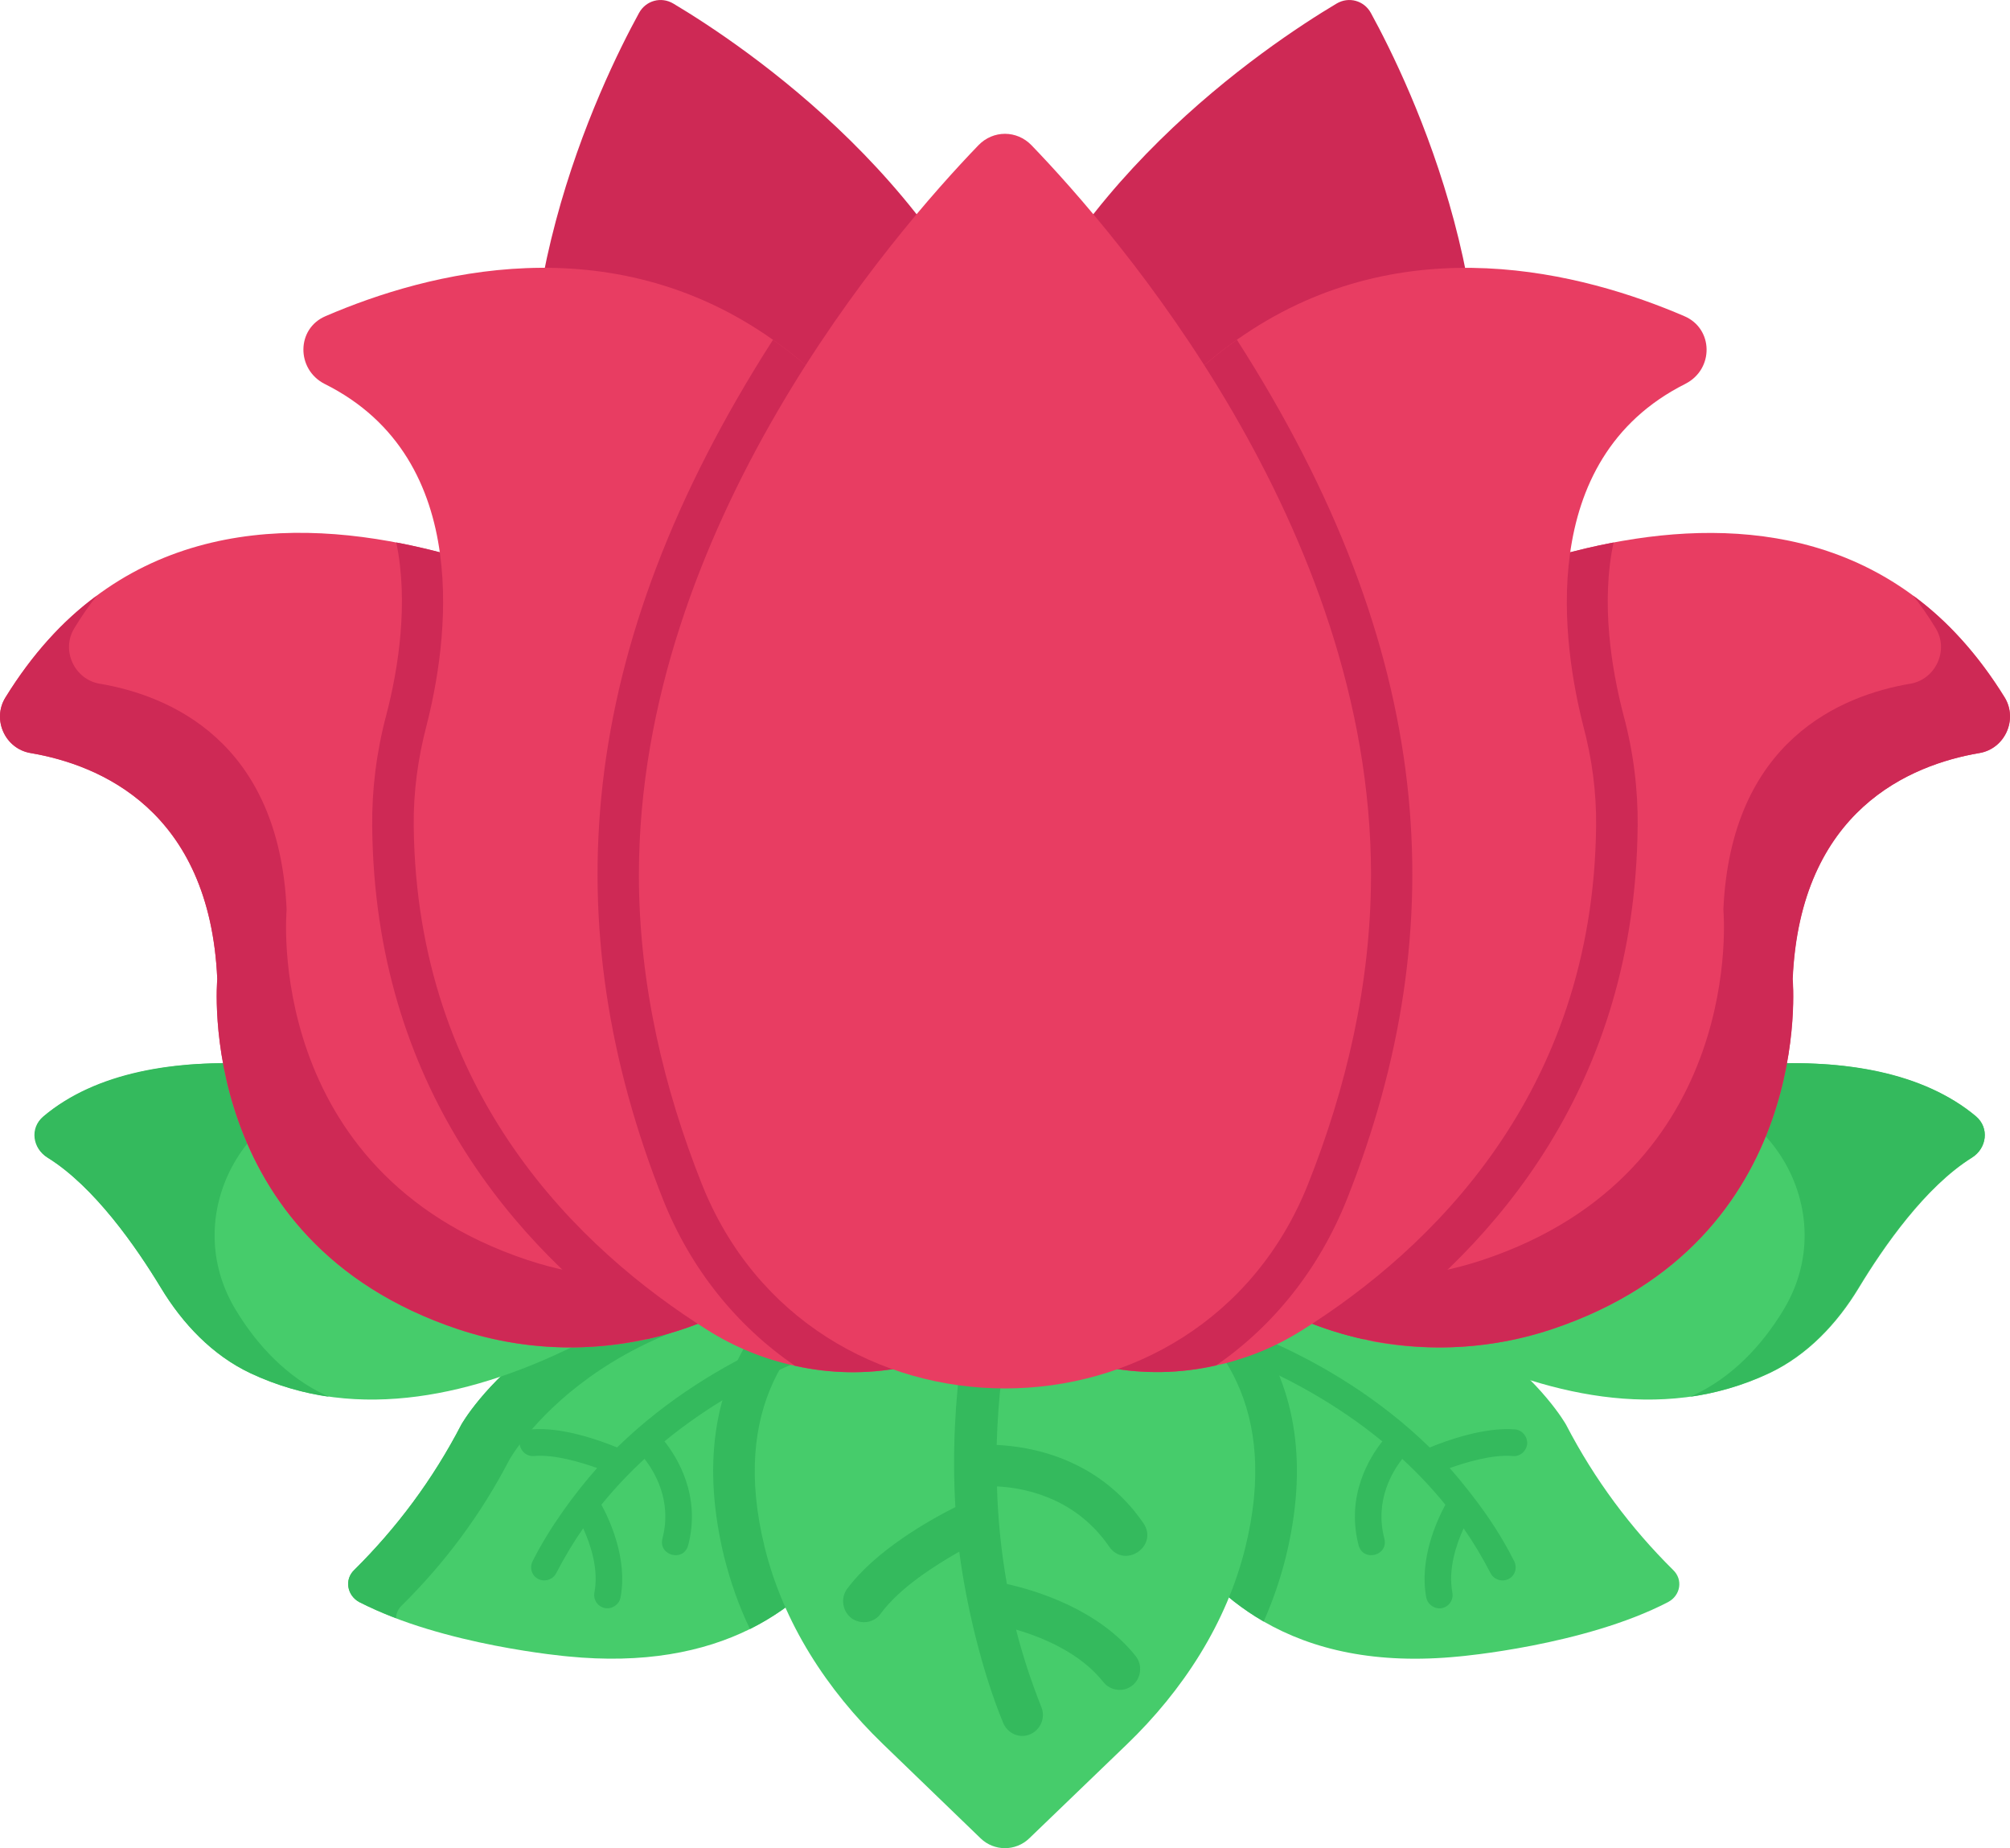 <svg xmlns="http://www.w3.org/2000/svg" width="1080" height="992.84" viewBox="0 0 1080 992.84"><g id="a"/><g id="b"><g id="c"><g id="d"><g><path d="M548.78 223.22c10.41 38.2 11.47 76.9 7.4 113.18-11.8 105.04-147.24 141.94-210.69 57.4-21.92-29.2-40.62-63.09-51.03-101.29-33-121.13 27.92-247.26 48.9-285.55 3.67-6.7 11.89-8.94 18.45-5.03 37.5 22.36 153.98 100.17 186.97 221.29z" fill="#ce2955"/><path d="M531.17 223.22c-10.41 38.2-11.47 76.9-7.4 113.18 11.8 105.04 147.24 141.94 210.69 57.4 21.92-29.2 40.62-63.09 51.03-101.29 33-121.13-27.92-247.26-48.9-285.55-3.67-6.7-11.89-8.94-18.45-5.03-37.5 22.36-153.98 100.17-186.97 221.29z" fill="#ce2955"/></g><g><path d="M402.96 875.1c-25.22 12.5-57.35 18.74-97.74 14.73.0.0-67.17-5.8-112.24-29.23-6.47-3.57-8.03-12.05-2.68-17.18 22.76-22.54 42.17-48.42 57.57-78.1.0.0 49.54-88.81 193.69-86.14 17.41.45 36.15 2.01 56.46 5.36.0.0 2.45 141.92-95.06 190.57z" fill="#46cc6b"/><path d="M498.02 684.53s0 5.58-.45 15.17c-10.49-.89-20.53-1.56-30.12-1.78-144.16-2.68-193.69 86.14-193.69 86.14-15.4 29.68-34.81 55.56-57.57 78.1-2.23 2.01-3.35 4.46-3.35 7.14-6.92-2.68-13.61-5.58-19.86-8.7-6.47-3.57-8.03-12.05-2.68-17.18 22.76-22.54 42.17-48.42 57.57-78.1.0.0 49.54-88.81 193.69-86.14 17.41.45 36.15 2.01 56.46 5.36z" fill="#34ba5d"/><path d="M896.34 860.6c-45.08 23.43-112.24 29.23-112.24 29.23-44.63 4.46-78.77-3.57-105.1-18.75-89.93-51.99-87.7-186.55-87.7-186.55 16.74-2.68 32.36-4.46 47.08-5.13 151.3-6.69 203.07 85.91 203.07 85.91 15.4 29.68 34.81 55.56 57.57 78.1 5.36 5.13 4.02 13.61-2.68 17.18z" fill="#46cc6b"/><path d="M392.49 667.75s-140.53 125.41-257.96 69.93c-20.41-9.64-36.4-26.54-48.07-45.86-13.25-21.93-35.65-54.2-60.72-69.87-8.15-5.09-9.46-16.26-2.09-22.43 24.48-20.5 87.86-49.64 232.81-4.84 27.15 8.39 52.87 20.86 76.94 35.97l59.09 37.1z" fill="#46cc6b"/><path d="M174.9 749.47c.67.22 1.34.67 2.01.89-14.28-2.01-28.56-6.25-42.4-12.72-20.31-9.6-36.37-26.55-47.98-45.75-13.46-22.2-35.93-54.55-61.08-70.08-8.01-4.95-9.5-15.81-2.32-21.9 56.91-48.32 170.2-26.34 241.25-2.63-22.56-5.72-42.86-9.5-61.11-11.74-64.09-7.86-109.97 62.02-76.97 117.51.13.23.27.45.4.67 11.6 19.19 27.67 36.15 48.2 45.75z" fill="#34ba5d"/><path d="M692.77 667.75s140.53 125.41 257.96 69.93c20.41-9.64 36.4-26.54 48.07-45.86 13.25-21.93 35.65-54.2 60.72-69.87 8.15-5.09 9.46-16.26 2.09-22.43-24.48-20.5-87.86-49.64-232.81-4.84-27.15 8.39-52.87 20.86-76.94 35.97l-59.09 37.1z" fill="#46cc6b"/></g><path d="M498.02 684.53s2.45 141.92-95.06 190.57c-6.03-12.5-10.49-25.44-13.83-38.61-11.83-48.65-6.03-90.15 17.85-123.62 9.82-13.84 21.87-24.77 34.59-33.7 17.41.45 36.15 2.01 56.46 5.36z" fill="#34ba5d"/><path d="M690.82 836.72c-2.9 11.6-6.92 23.21-11.83 34.36-89.93-51.99-87.7-186.55-87.7-186.55 16.74-2.68 32.36-4.46 47.08-5.13 12.94 8.7 24.99 19.86 34.81 33.7 23.65 33.25 29.68 74.75 17.63 123.62z" fill="#34ba5d"/><path d="M605.4 937.14l-52.4 50.44c-7.29 7.01-18.82 7-26.09-.02l-52.56-50.74c-30.08-29.04-53.5-65.09-63.49-105.69-36.79-149.47 129.09-164.45 129.09-164.45.0.0 166.11 14.98 129.17 164.65-10.04 40.67-33.53 76.76-63.71 105.81z" fill="#46cc6b"/><path d="M910.06 749.47c-.67.22-1.34.67-2.01.89 14.28-2.01 28.56-6.25 42.4-12.72 20.31-9.6 36.37-26.55 47.98-45.75 13.46-22.2 35.93-54.55 61.08-70.08 8.01-4.95 9.5-15.81 2.32-21.9-56.91-48.32-170.2-26.34-241.25-2.63 22.56-5.72 42.86-9.5 61.11-11.74 64.09-7.86 109.97 62.02 76.97 117.51-.13.23-.27.45-.4.67-11.6 19.19-27.67 36.15-48.2 45.75z" fill="#34ba5d"/><path d="M577.68 599.05c-.48 1.01-39.45 77.61-42.15 177.17 16.76.72 54.32 6.36 78.79 41.94 8.47 12.4-10.06 24.86-18.41 12.59-18.68-27.19-47.35-31.66-60.22-32.26.46 16.98 2.19 34.61 5.33 52.42 15.02 3.35 49.12 13.32 69.29 38.85 3.68 4.72 2.86 11.94-1.86 15.63-4.9 3.95-11.94 2.86-15.63-1.86-12.5-15.69-32.59-23.93-46.87-28.12 3.43 13.65 8.09 27.73 13.67 41.86 2.25 5.66-.74 12.33-6.41 14.5-5.47 2.24-11.95-.55-14.28-6.46-11.6-28.18-19.87-63.86-23.5-91.78-13.07 7.41-32.05 19.43-42.23 33.32-3.54 5.04-10.63 6.01-15.66 2.47-4.86-3.8-6.01-10.63-2.47-15.66 15.37-20.85 44.63-37.22 58.27-44.06-7.04-119.68 41.71-215.55 44.5-220.89 2.75-5.56 9.62-7.63 14.96-4.84 5.56 2.75 7.67 9.84 4.88 15.18z" fill="#34ba5d"/><path d="M460.56 720.33c-.69.19-54.16 13.46-103.53 53.95 6.69 8.42 19.72 28.98 12.75 55.78-2.45 9.31-16.26 5.56-13.82-3.63 5.33-20.47-4.54-36.23-9.65-42.71-8.03 7.35-15.85 15.59-23.16 24.59 4.68 8.68 14.17 29.39 10.26 49.88-.74 3.77-4.59 6.4-8.35 5.66-3.97-.72-6.4-4.59-5.66-8.35 2.36-12.64-2.09-25.84-6.05-34.51-5.17 7.39-10.04 15.56-14.54 24.19-1.8 3.46-6.29 4.82-9.71 2.98-3.38-1.71-4.75-6.02-2.86-9.63 9.08-18.03 22.68-36.53 34.6-49.91-9.08-3.22-22.87-7.37-33.87-6.47-3.93.4-7.37-2.63-7.77-6.55-.2-3.95 2.63-7.37 6.55-7.77 16.56-1.31 36.76 6 45.81 9.73 55.02-53.65 121.93-70.28 125.69-71.17 3.85-1 7.73 1.46 8.62 5.22 1 3.85-1.54 7.85-5.31 8.73z" fill="#34ba5d"/><path d="M639.21 720.35c.69.19 54.16 13.46 103.53 53.95-6.69 8.42-19.72 28.98-12.75 55.78 2.43 9.22 16.28 5.61 13.82-3.63-5.33-20.47 4.54-36.23 9.65-42.71 8.03 7.35 15.85 15.59 23.16 24.59-4.68 8.68-14.17 29.39-10.26 49.88.74 3.77 4.59 6.4 8.35 5.66 3.97-.72 6.4-4.59 5.66-8.35-2.36-12.64 2.09-25.84 6.05-34.51 5.17 7.39 10.04 15.56 14.54 24.19 1.8 3.46 6.29 4.82 9.71 2.98 3.38-1.71 4.75-6.02 2.87-9.63-6.42-12.75-13.94-24.12-21.99-34.53l-.61-.79c-3.85-4.98-7.9-9.98-12-14.59 9.08-3.22 22.87-7.37 33.87-6.47 3.93.4 7.37-2.63 7.77-6.55.2-3.95-2.63-7.37-6.55-7.77-16.56-1.31-36.76 6-45.81 9.73-55.02-53.65-121.93-70.28-125.69-71.17-3.85-1-7.73 1.46-8.62 5.22-1 3.85 1.54 7.85 5.31 8.73z" fill="#34ba5d"/><g><path d="M461.74 644.01c-1.12 1.79-2.45 3.35-3.79 5.13-28.12 36.6-67.61 60.7-110.46 70.29-33.03 7.14-67.84 5.8-101.31-5.36-142.37-47.53-129.43-188.12-129.43-188.12-4.02-91.04-63.6-115.14-100.19-121.39-13.84-2.23-20.98-18.07-13.61-29.9 113.11-183.5 355.7-24.56 357.93-24.1 97.2 83.91 176.39 189.52 100.86 293.44z" fill="#e83d62"/><path d="M459.06 647.56c-.22.45-.67 1.12-1.12 1.56-49.76 64.49-134.56 90.6-211.77 64.94-142.37-47.53-129.43-188.12-129.43-188.12-4.02-91.05-63.6-115.14-100.19-121.39-13.84-2.23-20.98-18.08-13.61-29.9 14.51-23.43 31.02-41.51 49.09-54.67-4.24 5.36-8.26 11.16-12.05 17.41-7.36 11.83.0 27.67 13.61 29.9 36.82 6.25 96.4 30.35 100.42 121.39.0.0-13.17 140.58 129.2 188.12 60.92 20.31 126.53 8.26 175.84-29.23z" fill="#ce2955"/><path d="M1063.35 404.57c-36.6 6.25-96.18 30.35-100.19 121.39.0.0 13.17 140.59-129.43 188.12-31.46 10.49-64.27 12.27-95.29 6.69-2.01-.45-4.02-.89-5.8-1.34-43.07-9.6-82.57-33.7-110.68-70.29-1.34-1.56-2.45-3.35-3.57-4.91-76.1-103.92 3.8-210.16 100.64-293.44.0.0 67.61-44.18 147.95-59.36 1.56-.22 3.35-.67 4.91-.89 71.63-12.5 152.64-1.12 205.3 84.13 7.14 11.83.0 27.67-13.84 29.9z" fill="#e83d62"/><path d="M620.94 647.56c.22.45.67 1.12 1.12 1.56 49.76 64.49 134.56 90.6 211.77 64.94 142.37-47.53 129.43-188.12 129.43-188.12 4.02-91.05 63.6-115.14 100.19-121.39 13.84-2.23 20.98-18.08 13.61-29.9-14.51-23.43-31.02-41.51-49.09-54.67 4.24 5.36 8.26 11.16 12.05 17.41 7.36 11.83.0 27.67-13.61 29.9-36.82 6.25-96.4 30.35-100.42 121.39.0.0 13.17 140.58-129.2 188.12-60.92 20.31-126.53 8.26-175.84-29.23z" fill="#ce2955"/><path d="M618.39 644.23c-11.6 37.27-38.16 65.16-65.61 84.57l-2.23 1.56c-3.57 2.45-7.14 4.69-10.71 6.92-3.79-2.23-7.59-4.69-11.16-7.14l-1.78-1.12-.89-.89c-27-19.64-53.11-47.08-64.27-84.13-1.12 1.79-2.45 3.35-3.79 5.13-28.12 36.6-67.61 60.7-110.46 70.29-70.51-49.99-146.16-136.12-147.5-275.37-.22-19.64 2.23-39.94 7.59-60.03 6.47-24.77 12.05-60.25 5.36-92.61 80.56 15.17 147.95 59.13 147.95 59.13 66.94 57.8 106.22 110.01 122.51 157.77 5.07-15.17 17.65-112.52 56.68-197.26 43 97.37 50.88 180.56 56.46 197.26 29.9 55.34 32.8 99.97 21.87 135.9z" fill="#ce2955"/><path d="M539.84 710.73c-.45.22-.89.67-1.34.89-32.8 23.43-73.42 30.57-111.35 22.09-16.51-3.57-32.58-10.04-47.31-19.41-68.06-42.84-155.98-126.3-157.54-270.46-.22-18.3 2.23-36.37 6.92-54.23 10.71-41.95 26.78-142.81-54.9-183.43-15.17-7.81-15.17-29.68.67-36.37 54.9-23.65 152.63-49.32 240.33 12.72 96.98 68.16 139.2 214.5 158.88 331.6 45.97 81.45 35.03 146.83-34.37 196.6z" fill="#e83d62"/><path d="M879.92 444.07c-1.34 138.8-76.54 224.94-147.28 275.37-43.07-9.6-82.57-33.7-110.68-70.29-1.34-1.56-2.45-3.35-3.57-4.91-11.6 37.27-38.16 65.16-65.61 84.57l-2.23 1.56c-3.57 2.45-7.14 4.69-10.71 6.92-3.79-2.23-7.59-4.69-11.16-7.14l-1.78-1.12-.89-.89c-27-19.64-53.11-47.08-64.27-84.13-11.16-35.93-8.03-80.56 21.65-135.68 5.07-15.17 17.65-112.52 56.68-197.26 42.05 95.22 51.6 182.72 56.46 197.26 16.29-47.53 55.56-99.97 122.51-157.54.0.0 67.61-44.18 147.95-59.36-6.92 32.36-1.12 68.06 5.36 92.83 5.36 19.86 7.81 40.17 7.59 59.8z" fill="#ce2955"/><path d="M905.59 206.19c-81.45 40.84-65.61 141.48-54.9 183.65 4.69 17.63 7.14 35.7 6.92 54-1.56 144.16-89.48 227.61-157.54 270.46-10.93 6.92-22.76 12.5-34.81 16.07-3.79 1.34-7.81 2.23-11.83 3.12-38.16 8.7-78.99 1.56-112.02-21.65-.45-.45-1.12-.67-1.56-1.12-69.18-49.76-79.89-115.37-34.14-196.6 19.84-117.6 61.45-262.8 158.88-331.6 1.12-.89 2.45-1.56 3.57-2.46 86.81-58.91 182.76-33.47 236.76-10.26 15.84 6.69 16.07 28.56.67 36.37z" fill="#e83d62"/><path d="M723.72 644.23c-14.95 37.49-39.5 68.06-70.29 89.26-38.16 8.7-78.99 1.56-112.02-21.65-.45-.45-1.12-.67-1.56-1.12-.45.22-.89.67-1.34.89-32.8 23.43-73.42 30.57-111.35 22.09-31.02-21.2-56.01-51.77-70.96-89.48-58.28-147.09-47.65-295.1 59.14-461.7 47.31 33.25 91.49 91.94 124.52 190.35 33.25-98.41 77.66-157.1 124.74-190.35 106.72 166.5 117.45 314.51 59.13 461.7z" fill="#ce2955"/><path d="M736.66 470.03c0 59.08-13.64 115.22-33.74 165.87-58.19 146.62-267.69 146.62-325.88.0-20.1-50.64-33.75-106.78-33.75-165.87.0-187.36 137.19-345.08 182.42-391.99 7.91-8.21 20.62-8.21 28.54.0 45.22 46.9 182.42 204.63 182.42 391.99z" fill="#e83d62"/></g></g></g></g></svg>